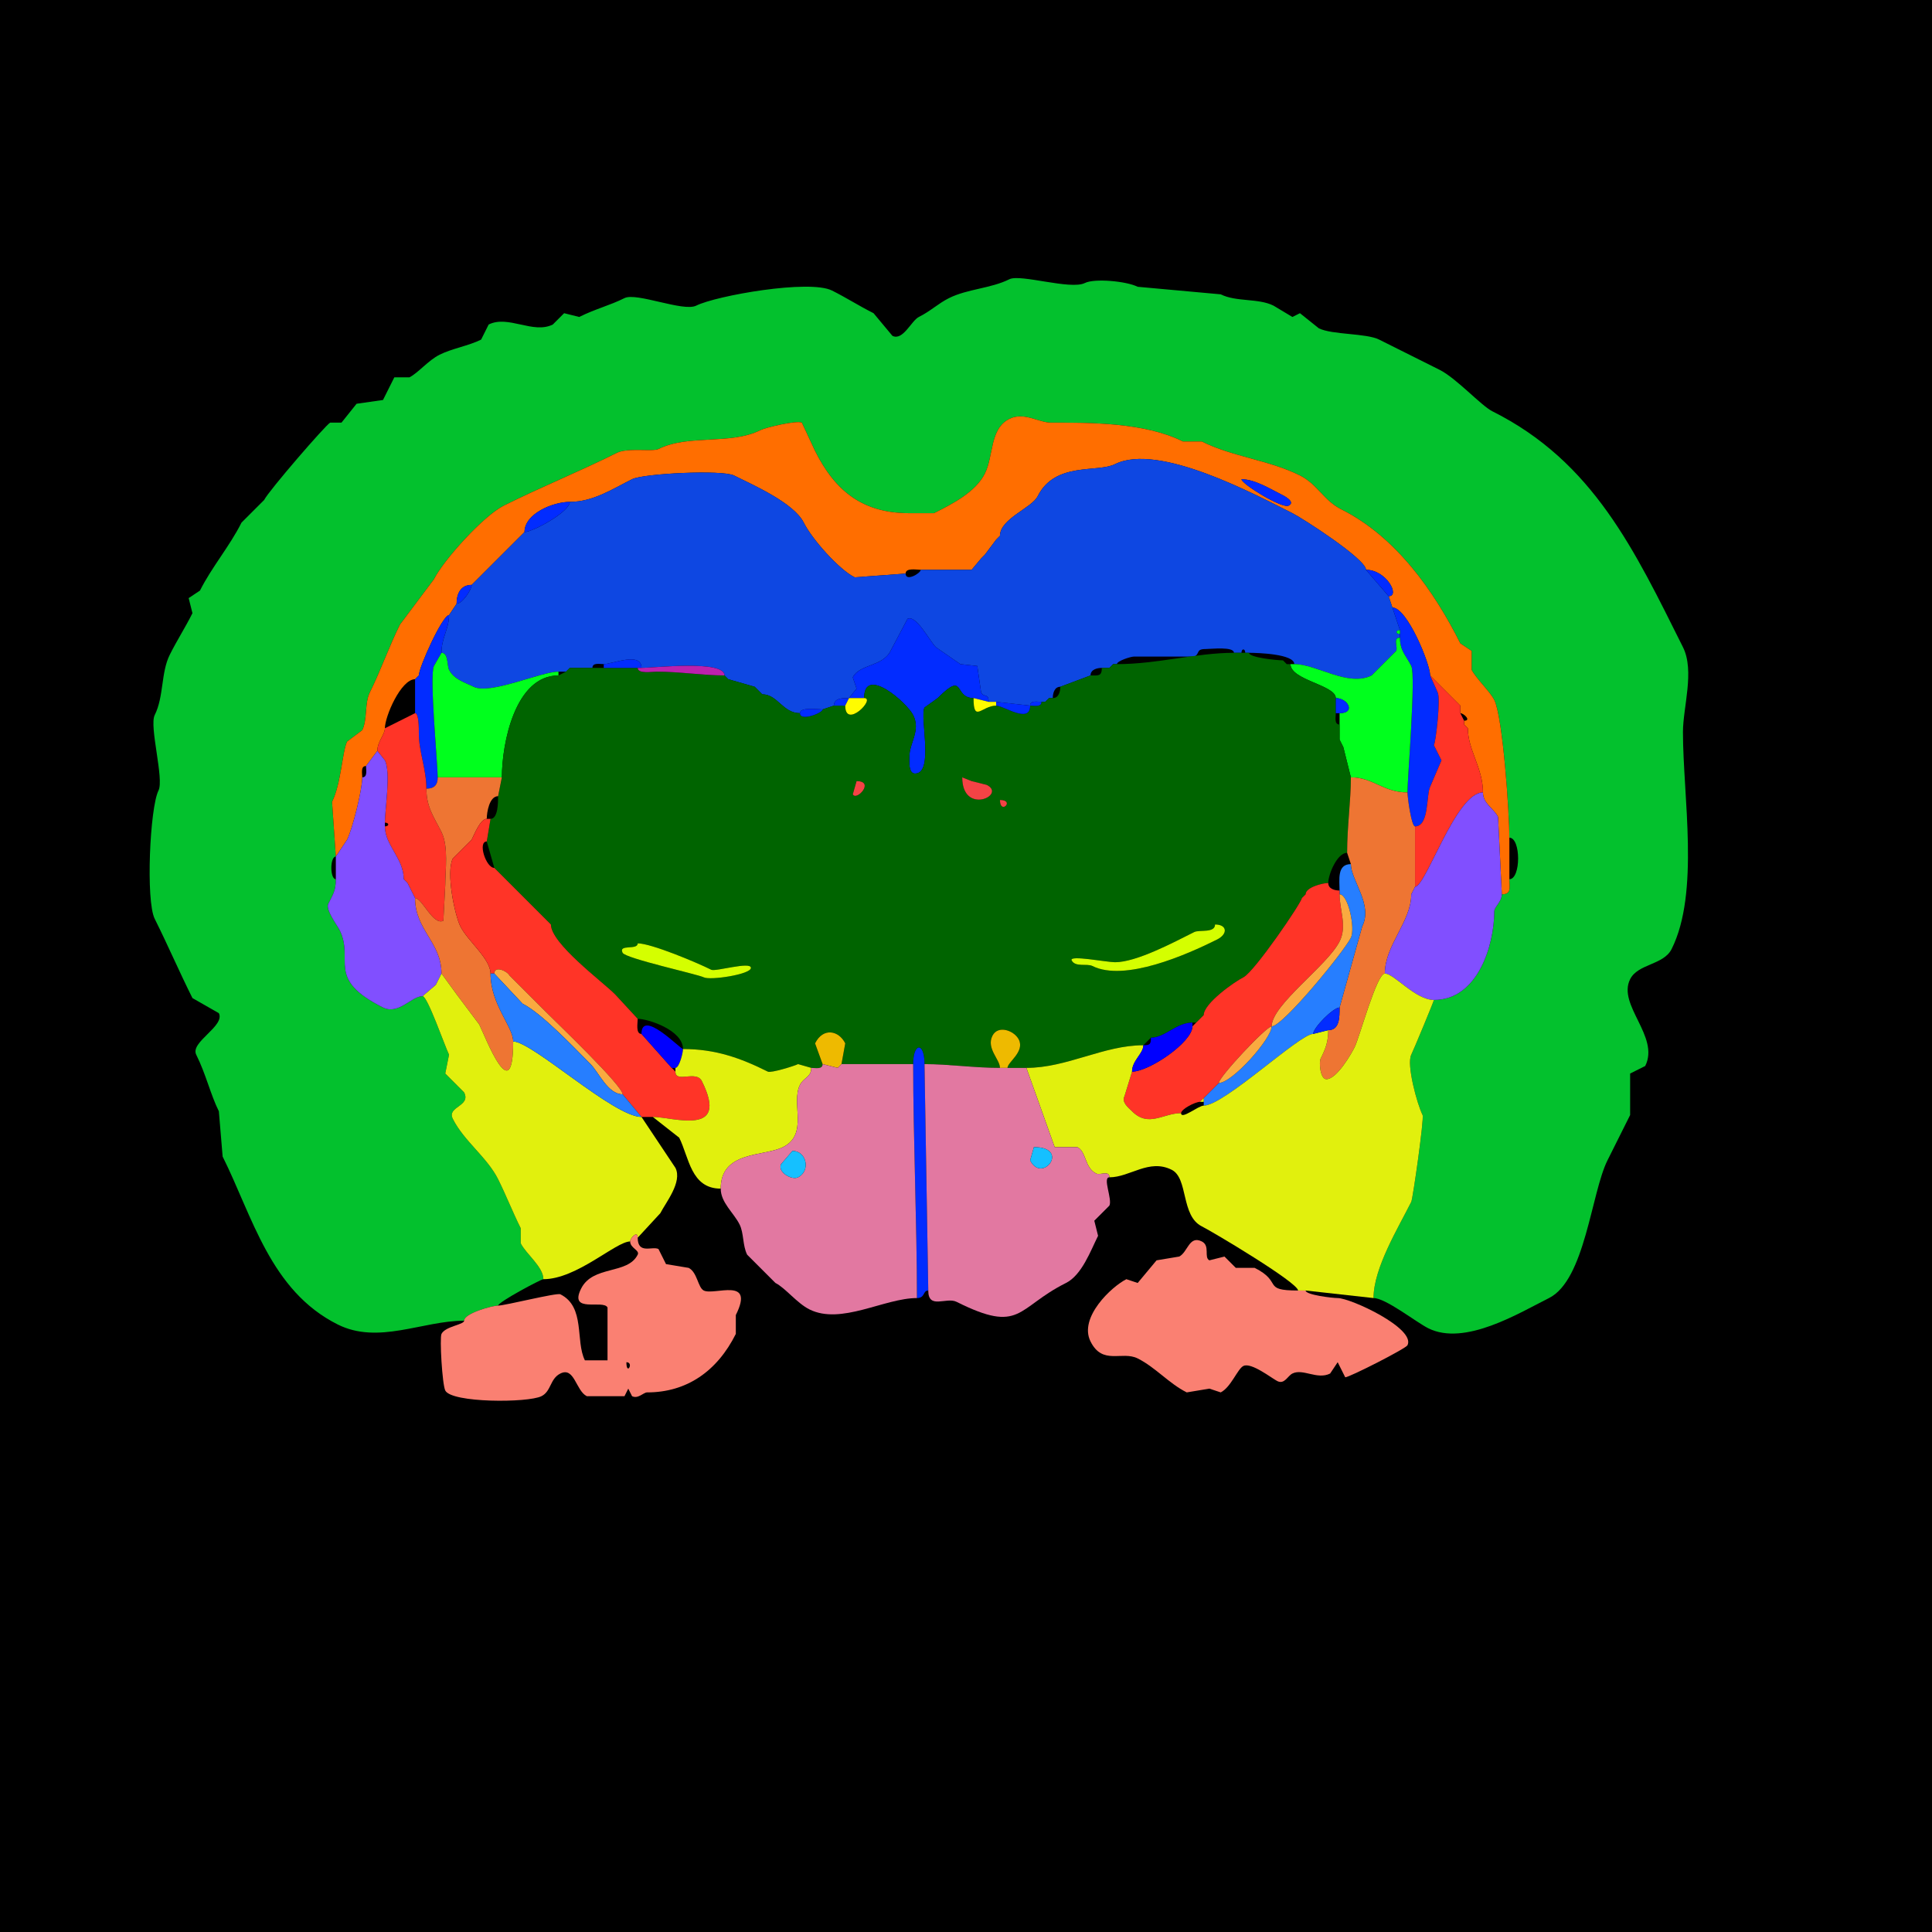 <svg xmlns="http://www.w3.org/2000/svg" xmlns:xlink="http://www.w3.org/1999/xlink" height="512" width="512">
<g>
<rect width="512" height="512" fill="#000000"  stroke-width="0" /> 
<path  fill="#03C12D" stroke-width="0" stroke="#03C12D" d = " M132 346 C130.466,346 123,348.033 123,350 111.982,350 100.292,356.396 89.5,351 71.631,342.066 66.898,322.297 59,306.5 59,306.5 58,294.5 58,294.5 55.786,290.072 54.584,284.668 52,279.5 50.331,276.162 59.717,271.934 58,268.5 58,268.5 51,264.5 51,264.5 47.485,257.471 44.495,250.49 41,243.5 38.604,238.708 39.707,214.086 42,209.5 43.543,206.415 39.495,192.509 41,189.5 43.455,184.59 42.61,178.28 45,173.5 46.918,169.664 49.075,166.351 51,162.5 51,162.5 50,158.5 50,158.5 50,158.5 53,156.5 53,156.5 56.059,150.382 60.896,144.708 64,138.5 64,138.5 70,132.5 70,132.5 71.234,130.032 86.335,112.582 87.5,112 87.5,112 90.5,112 90.5,112 90.5,112 94.5,107 94.5,107 94.5,107 101.5,106 101.5,106 101.5,106 104.5,100 104.5,100 104.5,100 108.5,100 108.5,100 110.789,98.856 113.479,95.51 116.5,94 119.804,92.348 124.196,91.652 127.5,90 127.5,90 129.5,86 129.5,86 134.678,83.411 141.289,88.606 146.5,86 146.5,86 149.5,83 149.5,83 149.5,83 153.5,84 153.5,84 157.839,81.83 161.528,80.986 165.5,79 168.664,77.418 181.098,82.701 184.5,81 189.792,78.354 214.47,73.985 220.5,77 224.259,78.879 227.793,81.147 231.5,83 231.5,83 236.5,89 236.5,89 239.294,90.397 241.507,84.997 243.5,84 246.659,82.42 248.579,80.46 251.5,79 256.382,76.559 262.587,76.457 267.5,74 270.416,72.542 283.714,76.893 287.5,75 290.038,73.731 298.479,74.49 301.5,76 301.5,76 323.5,78 323.5,78 327.63,80.065 333.454,78.977 337.5,81 337.5,81 342.5,84 342.5,84 342.5,84 344.5,83 344.5,83 344.5,83 349.5,87 349.5,87 353.028,88.764 362.023,88.261 365.5,90 370.882,92.691 376.174,95.337 381.5,98 385.948,100.224 392.507,107.503 395.5,109 422.278,122.389 433.197,145.894 446,171.5 449.163,177.827 446,187.467 446,194 446,211.095 450.482,236.536 443,251.5 440.862,255.775 434.062,255.375 432,259.5 428.564,266.372 439.914,274.672 436,282.5 436,282.5 432,284.5 432,284.5 432,284.5 432,295.5 432,295.5 430.018,299.464 428.035,303.43 426,307.5 421.694,316.113 420.071,339.214 410.5,344 402.587,347.957 388.184,356.842 378.5,352 375.29,350.395 367.226,344 364,344 364,336.048 370.563,325.374 374,318.5 374.417,317.666 377.447,296.395 377,295.5 375.536,292.572 372.69,282.121 374,279.5 374.613,278.273 380,265.303 380,265 391.673,265 396,250.403 396,241.5 396,240.375 398,238.943 398,237 400.641,237 400,235.177 400,233 403.086,233 403.086,222 400,222 400,215.544 398.277,190.055 396,185.5 394.882,183.264 391.131,179.763 390,177.5 390,177.5 390,172.5 390,172.5 390,172.5 387,170.5 387,170.5 380.169,156.839 369.993,142.246 355.5,135 350.746,132.623 349.173,128.337 344.5,126 336.318,121.909 326.656,121.078 318.5,117 318.5,117 313.5,117 313.5,117 303.321,111.911 288.855,112 278.5,112 275.284,112 271.351,109.074 267.5,111 262.234,113.633 263.367,120.767 261,125.5 258.552,130.397 252.373,133.563 247.5,136 247.5,136 241,136 241,136 228.756,136 221.393,130.287 216,119.5 216,119.5 212.5,112 212.5,112 211.166,111.333 202.963,113.269 201.5,114 193.521,117.99 182.472,115.014 174.5,119 173.001,119.75 166.34,118.58 163.5,120 153.64,124.93 143.412,129.044 133.5,134 128.124,136.688 117.517,148.466 115,153.5 115,153.5 106,165.5 106,165.5 103.08,171.341 100.939,177.623 98,183.5 96.596,186.309 97.404,190.691 96,193.5 96,193.5 92,196.5 92,196.5 90.699,199.103 90.426,207.649 88,212.5 88,212.5 89,227 89,227 87.413,227 87.413,233 89,233 89,236.067 88.235,237.029 87,239.5 86.198,241.103 89.311,245.123 90,246.5 93.985,254.47 86.161,259.33 101.5,267 105.604,269.052 109.034,264 112,264 113.287,264 117.946,277.393 119,279.5 119,279.5 118,284.5 118,284.5 118,284.5 123,289.5 123,289.5 124.872,293.243 118.352,293.204 120,296.5 122.941,302.382 129.094,306.688 132,312.5 134.102,316.705 135.861,321.222 138,325.5 138,325.5 138,329.5 138,329.5 139.413,332.327 144,335.739 144,339 143.391,339 132,345.057 132,346  Z"/>

<path  fill-rule="evenodd" fill="#FF6E00" stroke-width="0" stroke="#FF6E00" d = " M329 127 C329,128.234 339.766,134.867 341.5,134 343.491,133.004 340.188,131.344 339.5,131 336.523,129.511 332.492,127 329,127  M400 233 C400,235.177 400.641,237 398,237 398,237 397,216.5 397,216.5 395.826,214.152 393,213 393,210 393,203.486 389,198.789 389,193 389,193 388,192 388,192 388,192 388,191 388,191 390.026,191 387.896,189 387,189 387,189 387,187 387,187 387,187 386,186 386,186 386,186 379,179 379,179 379,175.909 372.897,161 369,161 369,161 368,158 368,158 371.123,158 367.411,151 362,151 362,148.148 345.161,137.331 342.5,136 332.737,131.119 307.023,117.238 295.5,123 290.831,125.335 279.601,122.297 275,131.5 273.435,134.63 265,137.458 265,142 265,142 264,143 264,143 264,143 261,147 261,147 261,147 260,148 260,148 260,148 257.5,151 257.5,151 257.5,151 244,151 244,151 242.855,151 240,150.421 240,152 240,152 226.5,153 226.5,153 222.278,150.889 215.171,142.841 213,138.5 210.352,133.204 199.242,128.371 194.5,126 191.435,124.467 170.609,125.446 167.5,127 162.352,129.574 157.195,133 151,133 146.588,133 139,136.09 139,141 139,141 130,150 130,150 130,150 129,151 129,151 129,151 125,155 125,155 122.04,155 121,157.399 121,160 121,160 119,163 119,163 117.264,163 111,176.853 111,179 111,179 110,180 110,180 106.258,180 102,189.852 102,193 102,194.714 100,196.482 100,199 100,199 97,203 97,203 95.527,203 96,204.952 96,206 96,209.467 93.374,219.752 92,222.5 92,222.5 89,227 89,227 89,227 88,212.5 88,212.5 90.426,207.649 90.699,199.103 92,196.5 92,196.5 96,193.5 96,193.5 97.404,190.691 96.596,186.309 98,183.5 100.939,177.623 103.08,171.341 106,165.5 106,165.5 115,153.5 115,153.5 117.517,148.466 128.124,136.688 133.5,134 143.412,129.044 153.64,124.93 163.5,120 166.34,118.58 173.001,119.75 174.5,119 182.472,115.014 193.521,117.99 201.5,114 202.963,113.269 211.166,111.333 212.5,112 212.5,112 216,119.5 216,119.5 221.393,130.287 228.756,136 241,136 241,136 247.5,136 247.5,136 252.373,133.563 258.552,130.397 261,125.5 263.367,120.767 262.234,113.633 267.5,111 271.351,109.074 275.284,112 278.5,112 288.855,112 303.321,111.911 313.5,117 313.5,117 318.5,117 318.5,117 326.656,121.078 336.318,121.909 344.5,126 349.173,128.337 350.746,132.623 355.5,135 369.993,142.246 380.169,156.839 387,170.5 387,170.5 390,172.5 390,172.5 390,172.5 390,177.5 390,177.5 391.131,179.763 394.882,183.264 396,185.5 398.277,190.055 400,215.544 400,222 400,222 400,233 400,233  Z"/>

<path  fill="#0E47E2" stroke-width="0" stroke="#0E47E2" d = " M218 188 C216.679,188 212,187.316 212,189 207.433,189 206.093,184 202,184 202,184 200,182 200,182 200,182 193,180 193,180 193,180 192,179 192,179 192,174.825 173.254,177 170,177 170,172.617 162.228,176 160,176 158.952,176 157,175.527 157,177 157,177 151,177 151,177 151,177 150,178 150,178 150,178 148,178 148,178 143.32,178 129.9,184.2 125.5,182 123.42,180.96 120.295,180.09 119,177.5 118.441,176.381 118.845,173 117,173 117,168.942 119,166.708 119,163 119,163 121,160 121,160 122.533,160 125,156.247 125,155 125,155 129,151 129,151 129,151 130,150 130,150 130,150 139,141 139,141 141.132,141 151,135.657 151,133 157.195,133 162.352,129.574 167.5,127 170.609,125.446 191.435,124.467 194.5,126 199.242,128.371 210.352,133.204 213,138.5 215.171,142.841 222.278,150.889 226.5,153 226.5,153 240,152 240,152 240,154.246 244,151.914 244,151 244,151 257.5,151 257.5,151 257.5,151 260,148 260,148 260,148 261,147 261,147 261,147 264,143 264,143 264,143 265,142 265,142 265,137.458 273.435,134.63 275,131.5 279.601,122.297 290.831,125.335 295.5,123 307.023,117.238 332.737,131.119 342.5,136 345.161,137.331 362,148.148 362,151 362,151 368,158 368,158 368,158 369,161 369,161 369,161 371,167 371,167 369.814,167 369.814,168 371,168 371,168 371,169 371,169 369.049,169 370.523,171.454 370,172.5 370,172.5 363.5,179 363.5,179 357.235,182.132 348.981,176 343,176 343,173.316 333.353,173 331,173 331,173 330,173 330,173 330,171.814 329,171.814 329,173 329,173 327,173 327,173 327,171.275 320.948,172 319.5,172 316.831,172 318.087,173.207 316.5,174 316.5,174 300.5,174 300.5,174 299.646,174 296,175.157 296,176 296,176 295,176 295,176 295,176 294,177 294,177 294,177 292,177 292,177 290.762,177 289,177.423 289,179 289,179 281,182 281,182 279.423,182 279,183.762 279,185 279,185 278,185 278,185 278,185 277,186 277,186 277,186 276,186 276,186 274.952,186 273,185.527 273,187 273,187 264,186 264,186 264,186 262,186 262,186 262,183.591 260.723,184.945 260,183.5 260,183.5 259,176.5 259,176.5 259,176.5 254.5,176 254.5,176 254.5,176 248,171.5 248,171.5 246.331,169.831 242.807,162.846 240.5,164 240.5,164 236,172.5 236,172.5 233.899,176.701 227.77,175.961 226,179.5 226,179.5 227,182.5 227,182.5 227,182.5 225,185 225,185 223.535,185 221,184.891 221,187 221,187 218,188 218,188  Z"/>

<path  fill="#022CFF" stroke-width="0" stroke="#022CFF" d = " M329 127 C329,128.234 339.766,134.867 341.5,134 343.491,133.004 340.188,131.344 339.5,131 336.523,129.511 332.492,127 329,127  Z"/>

<path  fill="#022CFF" stroke-width="0" stroke="#022CFF" d = " M151 133 C146.588,133 139,136.09 139,141 141.132,141 151,135.657 151,133  Z"/>

<path  fill="#022CFF" stroke-width="0" stroke="#022CFF" d = " M130 150 L129,151 C129,151 130,150 130,150  Z"/>

<path  fill="#022CFF" stroke-width="0" stroke="#022CFF" d = " M362 151 C367.411,151 371.123,158 368,158 368,158 362,151 362,151  Z"/>

<path  fill="#022CFF" stroke-width="0" stroke="#022CFF" d = " M125 155 C122.04,155 121,157.399 121,160 122.533,160 125,156.247 125,155  Z"/>

<path  fill="#022CFF" stroke-width="0" stroke="#022CFF" d = " M373 210 C373,211.242 374.019,219 375,219 378.797,219 377.952,210.596 379,208.5 379,208.5 382,201.5 382,201.5 382,201.5 380,197.5 380,197.5 380.539,196.422 381.826,185.152 381,183.5 381,183.5 379,179 379,179 379,175.909 372.897,161 369,161 369,161 371,167 371,167 371,167 371,168 371,168 371,168 371,169 371,169 371,172.487 372.583,173.667 374,176.5 375.256,179.011 373,206.06 373,210  Z"/>

<path  fill="#022CFF" stroke-width="0" stroke="#022CFF" d = " M116 206 C116,208.041 115.041,209 113,209 113,203.915 111,199.137 111,194.5 111,193.042 111.016,189 110,189 110,185.481 110,183.157 110,180 110,180 111,179 111,179 111,176.853 117.264,163 119,163 119,166.708 117,168.942 117,173 117,173 115,176.5 115,176.5 113.751,178.999 116,202.447 116,206  Z"/>

<path  fill="#022CFF" stroke-width="0" stroke="#022CFF" d = " M258 185 L262,186 C262,183.591 260.723,184.945 260,183.5 260,183.5 259,176.5 259,176.5 259,176.5 254.5,176 254.5,176 254.5,176 248,171.5 248,171.5 246.331,169.831 242.807,162.846 240.5,164 240.5,164 236,172.5 236,172.5 233.899,176.701 227.77,175.961 226,179.5 226,179.5 227,182.5 227,182.5 227,182.5 225,185 225,185 225,185 229,185 229,185 229,176.208 240.373,186.245 242,189.5 244.063,193.627 241,196.864 241,200.5 241,201.554 240.662,205 242.5,205 247.606,205 243.699,190.102 245,187.5 245,187.5 248.5,185 248.5,185 255.911,177.589 252.596,185 258,185  Z"/>

<path  fill="#00FF1D" stroke-width="0" stroke="#00FF1D" d = " M371 167 C369.814,167 369.814,168 371,168 371,168 371,167 371,167  Z"/>

<path  fill="#00FF1D" stroke-width="0" stroke="#00FF1D" d = " M358 206 C363.878,206 366.563,210 373,210 373,206.06 375.256,179.011 374,176.5 372.583,173.667 371,172.487 371,169 369.049,169 370.523,171.454 370,172.5 370,172.5 363.5,179 363.5,179 357.235,182.132 348.981,176 343,176 343,176 342,176 342,176 342,180.248 354,181.54 354,185 357.172,185 359.395,189 355,189 355,189 355,192 355,192 355,192 355,196 355,196 355,196 356,198 356,198 356,198 358,206 358,206  Z"/>

<path  fill="#00FF1D" stroke-width="0" stroke="#00FF1D" d = " M116 206 C121.828,206 127.743,206 133,206 133,197.015 136.509,179 148,179 148,179 148,178 148,178 143.32,178 129.9,184.2 125.5,182 123.42,180.96 120.295,180.09 119,177.5 118.441,176.381 118.845,173 117,173 117,173 115,176.5 115,176.5 113.751,178.999 116,202.447 116,206  Z"/>

<path  fill-rule="evenodd" fill="#006400" stroke-width="0" stroke="#006400" d = " M169 250 C169,251.909 163.799,250.099 165,252.5 165.753,254.006 184.832,258.166 186.5,259 188.221,259.86 199,258.225 199,256.5 199,254.705 189.605,257.552 188.5,257 184.599,255.049 172.559,250 169,250  M322 245 C322,247.334 317.819,246.341 316.5,247 310.979,249.76 301.182,255 295.5,255 293.265,255 283.263,253.026 284,254.5 284.943,256.385 288.027,255.264 289.5,256 298.03,260.265 314.466,253.017 322.5,249 325.493,247.503 325.217,245 322,245  M265 212 C265,216.123 269.123,212 265,212  M227 207 L226,210.5 C226.952,212.404 231.965,207 227,207  M255 206 C255,216.18 266.904,210.702 261.5,208 L257.5,207 L255,206  M267 283 L272,283 C282.793,283 292.448,277 303,277 303,277 305,275 305,275 308.739,275 311.706,271 316,271 316,271 317,271 317,271 317,271 318,270 318,270 318,270 319,269 319,269 319,265.891 327.155,260.172 329.5,259 332.445,257.528 345,239.089 345,238 345,238 346,237 346,237 346,235.11 350.598,234 352,234 352,231.716 354.373,226 357,226 357,218.92 358,212.184 358,206 358,206 356,198 356,198 356,198 355,196 355,196 355,196 355,192 355,192 353.527,192 354,190.048 354,189 354,189 354,185 354,185 354,181.54 342,180.248 342,176 342,176 341,176 341,176 341,176 340,175 340,175 338.483,175 331,174.274 331,173 331,173 330,173 330,173 330,173 329,173 329,173 329,173 327,173 327,173 317.009,173 306.758,176 296,176 296,176 295,176 295,176 295,176 294,177 294,177 294,177 292,177 292,177 292,179.293 291.003,179 289,179 289,179 281,182 281,182 281,183.238 280.577,185 279,185 279,185 278,185 278,185 278,185 277,186 277,186 277,186 276,186 276,186 276,187.473 274.048,187 273,187 273,191.965 265.96,187 264,187 260.19,187 258,191.726 258,185 252.596,185 255.911,177.589 248.5,185 248.5,185 245,187.5 245,187.5 243.699,190.102 247.606,205 242.5,205 240.662,205 241,201.554 241,200.5 241,196.864 244.063,193.627 242,189.5 240.373,186.245 229,176.208 229,185 232.217,185 224,193.374 224,187 224,187 221,187 221,187 221,187 218,188 218,188 218,188.944 212,191.299 212,189 207.433,189 206.093,184 202,184 202,184 200,182 200,182 200,182 193,180 193,180 193,180 192,179 192,179 186.292,179 180.216,178 174,178 172.765,178 169,178.643 169,177 169,177 160,177 160,177 160,177 157,177 157,177 157,177 151,177 151,177 151,177 150,178 150,178 150,178 148,179 148,179 136.509,179 133,197.015 133,206 133,206 132,211 132,211 132,212.623 131.995,217 130,217 130,217 129,223 129,223 129,223 131,230 131,230 131,230 145,244 145,244 145,244 146,245 146,245 146,250.037 159.56,260.06 163,263.5 163,263.5 169,270 169,270 171.775,270 181,273.002 181,278 189.53,278 196.182,280.341 203.5,284 204.32,284.41 210.495,282.502 211.5,282 211.5,282 215,283 215,283 216.048,283 218,283.473 218,282 218,282 216,276.5 216,276.5 218.14,272.22 222.282,273.064 224,276.5 224,276.5 223,282 223,282 228.929,282 234.865,282 242,282 242,276.26 245,276.043 245,282 251.383,282 258.166,283 265,283 265,280.741 261.325,277.849 263,274.5 264.49,271.519 268.813,273.126 270,275.5 271.622,278.744 267,281.485 267,283  Z"/>

<path  fill="#022CFF" stroke-width="0" stroke="#022CFF" d = " M169 177 L170,177 C170,172.617 162.228,176 160,176 160,176 160,177 160,177 160,177 169,177 169,177  Z"/>

<path  fill="#00FF1D" stroke-width="0" stroke="#00FF1D" d = " M340 175 L341,176 C341,176 340,175 340,175  Z"/>

<path  fill="#BC20AD" stroke-width="0" stroke="#BC20AD" d = " M170 177 C173.254,177 192,174.825 192,179 186.292,179 180.216,178 174,178 172.765,178 169,178.643 169,177 169,177 170,177 170,177  Z"/>

<path  fill="#FF3427" stroke-width="0" stroke="#FF3427" d = " M375 219 C375,224.495 375,229.406 375,235 377.887,235 385.822,210 393,210 393,203.486 389,198.789 389,193 389,193 388,192 388,192 388,192 388,191 388,191 388,191 387,189 387,189 387,189 387,187 387,187 387,187 386,186 386,186 386,186 379,179 379,179 379,179 381,183.5 381,183.5 381.826,185.152 380.539,196.422 380,197.5 380,197.5 382,201.5 382,201.5 382,201.5 379,208.5 379,208.5 377.952,210.596 378.797,219 375,219  Z"/>

<path  fill="#022CFF" stroke-width="0" stroke="#022CFF" d = " M221 187 L224,187 C224,187 225,185 225,185 223.535,185 221,184.891 221,187  Z"/>

<path  fill="#FFFC00" stroke-width="0" stroke="#FFFC00" d = " M229 185 C232.217,185 224,193.374 224,187 224,187 225,185 225,185 225,185 229,185 229,185  Z"/>

<path  fill="#FFFC00" stroke-width="0" stroke="#FFFC00" d = " M264 186 L264,187 C260.19,187 258,191.726 258,185 258,185 262,186 262,186 262,186 264,186 264,186  Z"/>

<path  fill="#022CFF" stroke-width="0" stroke="#022CFF" d = " M354 189 L355,189 C359.395,189 357.172,185 354,185 354,185 354,189 354,189  Z"/>

<path  fill="#022CFF" stroke-width="0" stroke="#022CFF" d = " M264 187 C265.96,187 273,191.965 273,187 273,187 264,186 264,186 264,186 264,187 264,187  Z"/>

<path  fill="#022CFF" stroke-width="0" stroke="#022CFF" d = " M276 186 C274.952,186 273,185.527 273,187 274.048,187 276,187.473 276,186  Z"/>

<path  fill="#022CFF" stroke-width="0" stroke="#022CFF" d = " M218 188 C216.679,188 212,187.316 212,189 212,191.299 218,188.944 218,188  Z"/>

<path  fill="#FF3427" stroke-width="0" stroke="#FF3427" d = " M108 234 L110,238 C111.884,238 114.756,245.372 117.5,244 117.5,244 118,234.5 118,234.5 118,230.772 118.912,224.323 117,220.5 115.009,216.518 113,213.922 113,209 113,203.915 111,199.137 111,194.5 111,193.042 111.016,189 110,189 110,189 102,193 102,193 102,194.714 100,196.482 100,199 100,199 102,201.5 102,201.5 103.631,204.763 102,214.444 102,218 103.186,218 103.186,219 102,219 102,224.011 107,227.51 107,233 107,233 108,234 108,234  Z"/>

<path  fill="#814FFF" stroke-width="0" stroke="#814FFF" d = " M117 258 L115.5,261 L112,264 C109.034,264 105.604,269.052 101.5,267 86.161,259.33 93.985,254.47 90,246.5 89.311,245.123 86.198,241.103 87,239.5 88.235,237.029 89,236.067 89,233 89,231.026 89,229.483 89,227 89,227 92,222.5 92,222.5 93.374,219.752 96,209.467 96,206 97.473,206 97,204.048 97,203 97,203 100,199 100,199 100,199 102,201.5 102,201.5 103.631,204.763 102,214.444 102,218 102,218 102,219 102,219 102,224.011 107,227.51 107,233 107,233 108,234 108,234 108,234 110,238 110,238 110,246.471 117,249.727 117,258  Z"/>

<path  fill="#EE7533" stroke-width="0" stroke="#EE7533" d = " M130 258 C130,266.195 136,272.053 136,276 136,294.232 128.665,274.831 127,271.5 127,271.5 121,263.5 121,263.5 121,263.5 117,258 117,258 117,249.727 110,246.471 110,238 111.884,238 114.756,245.372 117.5,244 117.5,244 118,234.5 118,234.5 118,230.772 118.912,224.323 117,220.5 115.009,216.518 113,213.922 113,209 115.041,209 116,208.041 116,206 121.828,206 127.743,206 133,206 133,206 132,211 132,211 129.686,211 129,215.262 129,217 127.311,217 125.723,221.054 125,222.5 125,222.5 120,227.5 120,227.5 118.145,231.21 120.515,242.529 122,245.5 123.93,249.36 130,254.105 130,258  Z"/>

<path  fill="#F44345" stroke-width="0" stroke="#F44345" d = " M255 206 C255,216.18 266.904,210.702 261.5,208 L257.5,207 L255,206  Z"/>

<path  fill="#EE7533" stroke-width="0" stroke="#EE7533" d = " M355 267 C355,269.59 355.026,273 352,273 352,276.108 351.263,277.973 350,280.5 349.484,281.532 349.874,286 351.5,286 354.254,286 358.057,279.385 359,277.5 360.313,274.875 364.827,258 367,258 367,250.443 374,244.27 374,237 374,237 375,235 375,235 375,229.406 375,224.495 375,219 374.019,219 373,211.242 373,210 366.563,210 363.878,206 358,206 358,212.184 357,218.92 357,226 357,226 358,229 358,229 358,233.36 363.905,239.689 361,245.5 361,245.5 355,267 355,267  Z"/>

<path  fill="#F44345" stroke-width="0" stroke="#F44345" d = " M227 207 L226,210.5 C226.952,212.404 231.965,207 227,207  Z"/>

<path  fill="#814FFF" stroke-width="0" stroke="#814FFF" d = " M367 258 C369.446,258 375.098,265 380,265 391.673,265 396,250.403 396,241.5 396,240.375 398,238.943 398,237 398,237 397,216.5 397,216.5 395.826,214.152 393,213 393,210 385.822,210 377.887,235 375,235 375,235 374,237 374,237 374,244.27 367,250.443 367,258  Z"/>

<path  fill="#F44345" stroke-width="0" stroke="#F44345" d = " M265 212 C265,216.123 269.123,212 265,212  Z"/>

<path  fill="#FF3427" stroke-width="0" stroke="#FF3427" d = " M170 296 L173,296 C178.387,296 193.448,301.395 186,286.5 184.512,283.524 179,287.105 179,284 179,284 178,283 178,283 178,283 170,274 170,274 168.421,274 169,271.145 169,270 169,270 163,263.5 163,263.5 159.56,260.06 146,250.037 146,245 146,245 145,244 145,244 145,244 131,230 131,230 128.775,230 126.535,223 129,223 129,223 130,217 130,217 130,217 129,217 129,217 127.311,217 125.723,221.054 125,222.5 125,222.5 120,227.5 120,227.5 118.145,231.21 120.515,242.529 122,245.5 123.93,249.36 130,254.105 130,258 130,258 131,258 131,258 131,255.82 134.414,257.329 135,258.5 135,258.5 144.5,268 144.5,268 147.824,271.324 165,287.733 165,290 165,290 170,296 170,296  Z"/>

<path  fill="#267EFF" stroke-width="0" stroke="#267EFF" d = " M319 292 L319,293 C324.391,293 344.398,274 348,274 348,272.38 353.295,267 355,267 355,267 361,245.5 361,245.5 363.905,239.689 358,233.36 358,229 354.254,229 355,233.21 355,236 355,236 355,237 355,237 357.337,237 359.188,246.124 358,248.5 356.138,252.225 339.968,272 337,272 337,275.269 326.519,287 323,287 323,287 322,288 322,288 322,288 319,291 319,291 319,291 319,292 319,292  Z"/>

<path  fill="#FF3427" stroke-width="0" stroke="#FF3427" d = " M318 292 C316.762,292 313,293.923 313,295 308.226,295 304.4,298.9 300,294.5 299.033,293.533 297.177,292.147 298,290.5 298,290.5 300,284 300,284 304.535,284 316,276.175 316,272 316,272 317,271 317,271 317,271 318,270 318,270 318,270 319,269 319,269 319,265.891 327.155,260.172 329.5,259 332.445,257.528 345,239.089 345,238 345,238 346,237 346,237 346,235.11 350.598,234 352,234 352,235.577 353.762,236 355,236 355,236 355,237 355,237 355,241.246 357.048,245.403 355,249.5 351.821,255.857 337,266.282 337,272 335.59,272 323,285.426 323,287 323,287 322,288 322,288 322,288 319,291 319,291 319,291 318,292 318,292  Z"/>

<path  fill="#FF3427" stroke-width="0" stroke="#FF3427" d = " M375 235 L374,237 C374,237 375,235 375,235  Z"/>

<path  fill="#FAAA40" stroke-width="0" stroke="#FAAA40" d = " M355 237 C357.337,237 359.188,246.124 358,248.5 356.138,252.225 339.968,272 337,272 337,266.282 351.821,255.857 355,249.5 357.048,245.403 355,241.246 355,237  Z"/>

<path  fill="#D4FF00" stroke-width="0" stroke="#D4FF00" d = " M322 245 C322,247.334 317.819,246.341 316.5,247 310.979,249.76 301.182,255 295.5,255 293.265,255 283.263,253.026 284,254.5 284.943,256.385 288.027,255.264 289.5,256 298.03,260.265 314.466,253.017 322.5,249 325.493,247.503 325.217,245 322,245  Z"/>

<path  fill="#D4FF00" stroke-width="0" stroke="#D4FF00" d = " M169 250 C169,251.909 163.799,250.099 165,252.5 165.753,254.006 184.832,258.166 186.5,259 188.221,259.86 199,258.225 199,256.5 199,254.705 189.605,257.552 188.5,257 184.599,255.049 172.559,250 169,250  Z"/>

<path  fill="#FAAA40" stroke-width="0" stroke="#FAAA40" d = " M131 258 L138.5,266 C143.579,268.539 152.068,277.568 156.5,282 158.69,284.19 161.084,290 165,290 165,287.733 147.824,271.324 144.5,268 144.5,268 135,258.5 135,258.5 134.414,257.329 131,255.82 131,258  Z"/>

<path  fill="#E1F00D" stroke-width="0" stroke="#E1F00D" d = " M167 329 C163.229,329 152.876,339 144,339 144,335.739 139.413,332.327 138,329.5 138,329.5 138,325.5 138,325.5 135.861,321.222 134.102,316.705 132,312.5 129.094,306.688 122.941,302.382 120,296.5 118.352,293.204 124.872,293.243 123,289.5 123,289.5 118,284.5 118,284.5 118,284.5 119,279.5 119,279.5 117.946,277.393 113.287,264 112,264 112,264 115.5,261 115.5,261 115.5,261 117,258 117,258 117,258 121,263.5 121,263.5 121,263.5 127,271.5 127,271.5 128.665,274.831 136,294.232 136,276 141.061,276 162.666,296 170,296 170,296 179,309.5 179,309.5 180.89,313.28 176.383,318.735 175,321.5 175,321.5 169,328 169,328 169,325.974 167,328.104 167,329  Z"/>

<path  fill="#267EFF" stroke-width="0" stroke="#267EFF" d = " M165 290 L170,296 C162.666,296 141.061,276 136,276 136,272.053 130,266.195 130,258 130,258 131,258 131,258 131,258 138.5,266 138.5,266 143.579,268.539 152.068,277.568 156.5,282 158.69,284.19 161.084,290 165,290  Z"/>

<path  fill="#E1F00D" stroke-width="0" stroke="#E1F00D" d = " M346 342 L364,344 C364,336.048 370.563,325.374 374,318.5 374.417,317.666 377.447,296.395 377,295.5 375.536,292.572 372.69,282.121 374,279.5 374.613,278.273 380,265.303 380,265 375.098,265 369.446,258 367,258 364.827,258 360.313,274.875 359,277.5 358.057,279.385 354.254,286 351.5,286 349.874,286 349.484,281.532 350,280.5 351.263,277.973 352,276.108 352,273 352,273 348,274 348,274 344.398,274 324.391,293 319,293 317.583,293 313,296.834 313,295 308.226,295 304.4,298.9 300,294.5 299.033,293.533 297.177,292.147 298,290.5 298,290.5 300,284 300,284 300,281.029 303,279.232 303,277 292.448,277 282.793,283 272,283 272,283 279.5,304 279.5,304 279.5,304 285.5,304 285.5,304 287.955,305.227 287.365,309.432 290.5,311 291.546,311.523 294,310.049 294,312 299.461,312 304.486,306.993 310.5,310 314.965,312.233 312.879,322.189 318.5,325 321.363,326.432 344,339.914 344,342 344,342 346,342 346,342  Z"/>

<path  fill="#022CFF" stroke-width="0" stroke="#022CFF" d = " M352 273 L348,274 C348,272.38 353.295,267 355,267 355,269.59 355.026,273 352,273  Z"/>

<path  fill="#0000FF" stroke-width="0" stroke="#0000FF" d = " M303 277 C303,279.232 300,281.029 300,284 304.535,284 316,276.175 316,272 316,272 316,271 316,271 311.706,271 308.739,275 305,275 305,276.747 304.747,277 303,277  Z"/>

<path  fill="#0000FF" stroke-width="0" stroke="#0000FF" d = " M178 283 L179,283 C180.014,283 181,279.041 181,278 180.297,278 170,267.233 170,274 170,274 178,283 178,283  Z"/>

<path  fill="#FAAA40" stroke-width="0" stroke="#FAAA40" d = " M337 272 C335.59,272 323,285.426 323,287 326.519,287 337,275.269 337,272  Z"/>

<path  fill="#EEBA00" stroke-width="0" stroke="#EEBA00" d = " M223 282 L222,283 C222,283 218,282 218,282 218,282 216,276.5 216,276.5 218.14,272.22 222.282,273.064 224,276.5 224,276.5 223,282 223,282  Z"/>

<path  fill="#EEBA00" stroke-width="0" stroke="#EEBA00" d = " M265 283 L267,283 C267,281.485 271.622,278.744 270,275.5 268.813,273.126 264.49,271.519 263,274.5 261.325,277.849 265,280.741 265,283  Z"/>

<path  fill="#022CFF" stroke-width="0" stroke="#022CFF" d = " M246 342 C244.519,342 245.215,344 243,344 243,323.974 242,301.347 242,282 242,276.26 245,276.043 245,282 245,282 246,342 246,342  Z"/>

<path  fill="#E1F00D" stroke-width="0" stroke="#E1F00D" d = " M173 296 L180,301.5 C182.61,306.72 183.086,315 191,315 191,304.928 202.418,306.541 207.5,304 214.38,300.56 209.55,292.4 212,287.5 212.989,285.522 215,285.477 215,283 215,283 211.5,282 211.5,282 210.495,282.502 204.32,284.41 203.5,284 196.182,280.341 189.53,278 181,278 181,279.041 180.014,283 179,283 179,283 179,284 179,284 179,287.105 184.512,283.524 186,286.5 193.448,301.395 178.387,296 173,296  Z"/>

<path  fill-rule="evenodd" fill="#E278A1" stroke-width="0" stroke="#E278A1" d = " M210 305 L207,308.5 C205.963,310.574 209.792,312.854 211.5,312 214.875,310.313 213.784,305 210,305  M191 315 C191,318.704 194.429,321.358 196,324.5 197.156,326.811 196.774,330.048 198,332.5 L205.5,340 C208.101,341.301 211.21,345.355 214.5,347 222.915,351.208 234.331,344 243,344 243,323.974 242,301.347 242,282 234.865,282 228.929,282 223,282 223,282 222,283 222,283 222,283 218,282 218,282 218,283.473 216.048,283 215,283 215,285.477 212.989,285.522 212,287.5 209.55,292.4 214.38,300.56 207.5,304 202.418,306.541 191,304.928 191,315  Z"/>

<path  fill="#006400" stroke-width="0" stroke="#006400" d = " M223 282 L222,283 C222,283 223,282 223,282  Z"/>

<path  fill-rule="evenodd" fill="#E278A1" stroke-width="0" stroke="#E278A1" d = " M274 304 L273,307.5 C276.187,313.874 283.769,304 274,304  M294 312 C292.117,312 294.839,317.822 294,319.5 L290,323.5 L291,327.5 C289.035,331.429 286.713,337.893 282.5,340 269.296,346.602 270.671,353.585 253.5,345 250.789,343.645 246,347.13 246,342 246,342 245,282 245,282 251.383,282 258.166,283 265,283 265,283 267,283 267,283 267,283 272,283 272,283 272,283 279.5,304 279.5,304 279.5,304 285.5,304 285.5,304 287.955,305.227 287.365,309.432 290.5,311 291.546,311.523 294,310.049 294,312  Z"/>

<path  fill="#FAAA40" stroke-width="0" stroke="#FAAA40" d = " M323 287 L322,288 C322,288 323,287 323,287  Z"/>

<path  fill="#E1F00D" stroke-width="0" stroke="#E1F00D" d = " M318 292 L319,292 C319,292 319,291 319,291 319,291 318,292 318,292  Z"/>

<path  fill="#15C0FF" stroke-width="0" stroke="#15C0FF" d = " M274 304 L273,307.5 C276.187,313.874 283.769,304 274,304  Z"/>

<path  fill="#15C0FF" stroke-width="0" stroke="#15C0FF" d = " M210 305 L207,308.5 C205.963,310.574 209.792,312.854 211.5,312 214.875,310.313 213.784,305 210,305  Z"/>

<path  fill-rule="evenodd" fill="#FA8072" stroke-width="0" stroke="#FA8072" d = " M166 361 C166,364.746 168.091,361 166,361  M132 346 C130.466,346 123,348.033 123,350 123,351.076 118.02,351.46 117,353.5 116.467,354.565 117.199,366.899 118,368.5 119.655,371.81 139.88,371.81 143.5,370 146.109,368.695 145.714,365.393 148.5,364 152.241,362.129 152.604,368.552 155.5,370 155.5,370 165.5,370 165.5,370 165.5,370 166.5,368 166.5,368 166.5,368 167.5,370 167.5,370 169.119,370.81 170.501,369 171.5,369 181.98,369 190.046,363.409 195,353.5 195,353.5 195,348.5 195,348.5 200.149,338.202 189.292,343.396 186.5,342 184.951,341.225 184.802,337.151 182.5,336 182.5,336 176.5,335 176.5,335 176.5,335 174.5,331 174.5,331 172.842,330.171 169,332.505 169,328 169,325.974 167,328.104 167,329 167,330.764 169.593,331.313 169,332.5 166.321,337.857 157.133,335.233 154,341.5 150.65,348.2 159.898,344.297 161,346.5 161,346.5 161,360.5 161,360.5 161,360.5 155,360.5 155,360.5 152.427,355.354 155.184,346.342 148.5,343 147.553,342.526 133.815,346 132,346  Z"/>

<path  fill="#FA8072" stroke-width="0" stroke="#FA8072" d = " M344 342 L346,342 C346,343.167 353.108,344 354.5,344 357.94,344 375.234,352.033 373,356.5 372.541,357.417 357.607,365 356.5,365 356.5,365 354.5,361 354.5,361 354.5,361 352.5,364 352.5,364 349.054,365.723 345.302,362.599 342.5,364 341.217,364.642 340.405,366.953 338.5,366 337.031,365.266 331.595,360.953 329.5,362 327.959,362.77 326.219,367.64 323.5,369 323.5,369 320.5,368 320.5,368 320.5,368 314.5,369 314.5,369 309.767,366.634 306.237,362.368 301.5,360 297.338,357.919 292.199,361.898 289,355.5 285.818,349.136 294.616,340.942 298.5,339 298.5,339 301.5,340 301.5,340 301.5,340 306.5,334 306.5,334 306.5,334 312.5,333 312.5,333 314.779,331.86 315.117,327.308 318.5,329 320.781,330.141 318.97,333.235 320.5,334 320.5,334 324.5,333 324.5,333 324.5,333 327.5,336 327.5,336 327.5,336 332.5,336 332.5,336 340.112,339.806 334.252,342 344,342  Z"/>

</g>
</svg>
